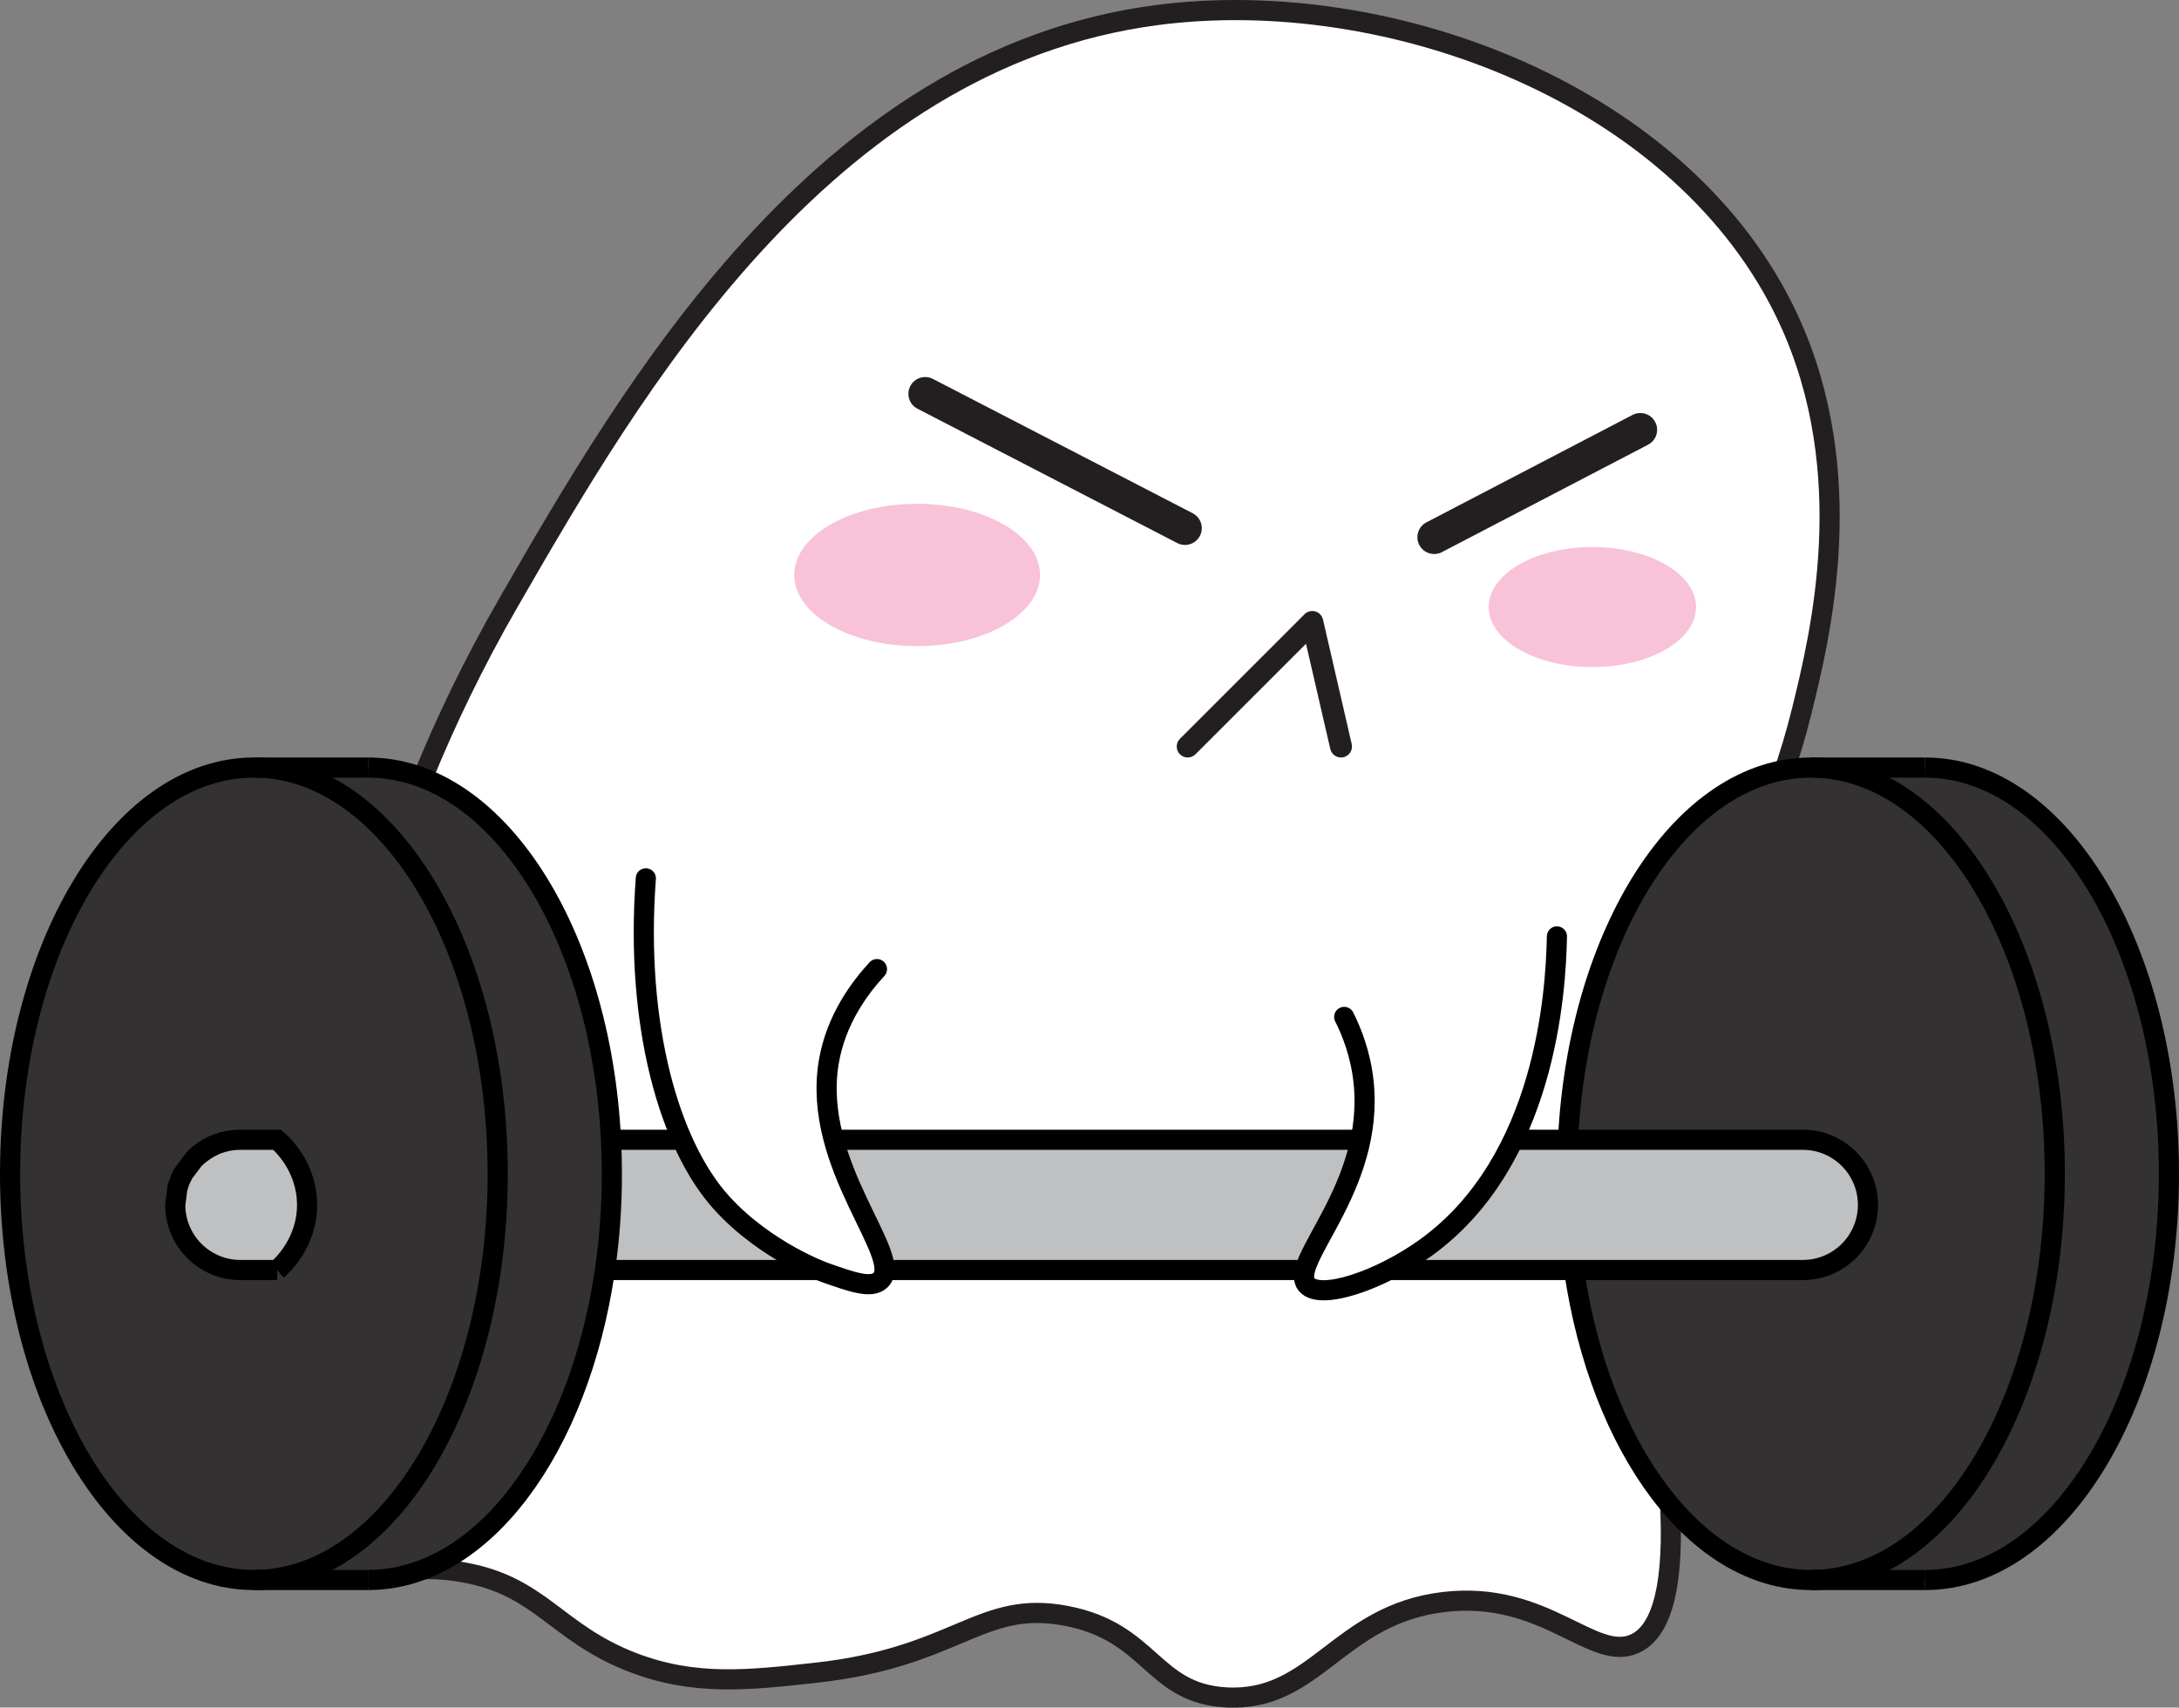 <?xml version="1.0" encoding="UTF-8"?>
<svg id="Layer_2" data-name="Layer 2" xmlns="http://www.w3.org/2000/svg" viewBox="0 0 324.5 254.35">
  <rect x="0" y="0" width="324.5" height="254.35" fill="#808080" stroke="none"/>
  <defs>
    <style>
      .cls-1 {
        fill: none;
      }

      .cls-1, .cls-2, .cls-3, .cls-4 {
        stroke-miterlimit: 10;
      }

      .cls-1, .cls-3 {
        stroke: #000;
      }

      .cls-1, .cls-3, .cls-4 {
        stroke-width: 3px;
      }

      .cls-2 {
        stroke-width: 5px;
      }

      .cls-2, .cls-3 {
        stroke-linecap: round;
      }

      .cls-2, .cls-3, .cls-4 {
        fill: #fff;
      }

      .cls-2, .cls-4 {
        stroke: #231f20;
      }

      .cls-5 {
        fill: #f8c2d9;
      }

      .cls-5, .cls-6, .cls-7, .cls-8 {
        stroke-width: 0px;
      }

      .cls-6 {
        fill: #231f20;
      }

      .cls-7 {
        fill: #bec0c2;
      }

      .cls-8 {
        fill: #333132;
      }
    </style>
  </defs>
  <g id="Layer_1-2" data-name="Layer 1">
    <path class="cls-4" d="m51.75,234.18c4.74,2.18,7.26-1.8,17.37.04,11.45,2.08,13.69,8.96,24.99,13.36,9.34,3.63,17.51,2.66,27.36,1.58,21.17-2.32,24.52-10.95,37.35-8.47,12.68,2.44,12.75,11.52,23.77,12.14,13.33.75,16.66-12.35,32.43-14.21,15.16-1.79,22.25,9.12,28.49,6.18,6.68-3.14,9.62-20.84-6.83-84.79,7.86-7.51,24.64-25.61,31.67-54.23,2.68-10.93,8.69-35.18-2-58.25C250.81,14.02,206.88-2.33,172.17,2.26c-49.81,6.59-78.29,56.01-96.34,87.31-10.89,18.88-16.12,34.36-19.47,44.44-13.6,40.94-19.79,93.18-4.61,100.17Z"/>
    <path class="cls-6" d="m175.71,112.35c.64.64,1.68.64,2.32,0l16.46-16.46,3.62,15.67c.17.76.85,1.27,1.59,1.27.12,0,.25-.01.37-.04.88-.2,1.43-1.08,1.23-1.96l-4.28-18.55c-.13-.58-.57-1.04-1.14-1.21-.57-.16-1.19,0-1.61.42l-18.55,18.55c-.64.64-.64,1.68,0,2.32Z"/>
    <ellipse class="cls-5" cx="136.58" cy="85.64" rx="18.3" ry="10.6"/>
    <ellipse class="cls-5" cx="237.14" cy="90.42" rx="15.44" ry="8.94"/>
    <g>
      <g>
        <path class="cls-8" d="m286.69,114.33c20.05,0,36.31,27.09,36.31,60.51s-16.26,60.5-36.31,60.5h-17c20.05,0,36.31-27.09,36.31-60.5s-16.26-60.51-36.31-60.51h17Z"/>
        <path class="cls-7" d="m278.18,179.47c0,2.67-1.08,5.1-2.84,6.86-1.76,1.75-4.18,2.84-6.86,2.84H90.09c.68-4.59,1.03-9.39,1.03-14.33,0-1.71-.04-3.4-.13-5.07h177.49c5.36,0,9.7,4.34,9.7,9.7Z"/>
        <path class="cls-8" d="m269.69,114.33c20.05,0,36.31,27.09,36.31,60.51s-16.26,60.5-36.31,60.5c-17.09,0-31.42-19.67-35.28-46.17h34.07c2.68,0,5.1-1.09,6.86-2.84,1.76-1.76,2.84-4.19,2.84-6.86,0-5.36-4.34-9.7-9.7-9.7h-34.97c1.54-31.05,17.15-55.44,36.18-55.44Z"/>
        <path class="cls-8" d="m90.99,169.77c.09,1.67.13,3.36.13,5.07,0,4.94-.35,9.74-1.03,14.33-3.86,26.5-18.19,46.17-35.28,46.17h-17c20.05,0,36.31-27.09,36.31-60.5s-16.26-60.51-36.31-60.51h17c19.03,0,34.64,24.39,36.18,55.44Z"/>
        <path class="cls-7" d="m45.74,179.38c.04,5.8-3.89,9.3-4.46,9.79h-5.48c-5.35,0-9.7-4.35-9.7-9.7l.31-2.43c.04-.15.08-.3.13-.46l.32-.89c.13-.29.26-.57.41-.85l1.67-2.23c.22-.22.45-.43.69-.62.24-.2.49-.39.75-.56.25-.17.52-.33.79-.49h0c.27-.15.56-.28.84-.41.31-.13.63-.24.95-.33.12-.05.24-.08.37-.11.78-.21,1.61-.32,2.46-.32h5.48c.58.49,4.42,3.91,4.46,9.61Z"/>
        <path class="cls-8" d="m37.81,114.33c20.05,0,36.31,27.09,36.31,60.51s-16.26,60.5-36.31,60.5S1.5,208.25,1.5,174.84s16.26-60.51,36.31-60.51Zm-11.71,65.14c0,5.35,4.35,9.7,9.7,9.7h5.48c.57-.49,4.5-3.99,4.46-9.79-.04-5.7-3.88-9.12-4.46-9.61h-5.48c-.85,0-1.68.11-2.46.32-.12.02-.25.06-.37.11-.32.09-.64.2-.95.33-.29.12-.57.26-.84.41h0c-.27.15-.54.31-.79.49-.26.17-.51.36-.75.56-.24.19-.47.4-.69.62l-1.67,2.23c-.15.28-.29.56-.41.85l-.32.89c-.05.15-.1.31-.13.46l-.31,2.43Z"/>
      </g>
      <g>
        <path class="cls-1" d="m32.97,170.2c.12-.05.25-.09.37-.11"/>
        <path class="cls-1" d="m31.18,170.94c.27-.15.55-.29.84-.41"/>
        <path class="cls-1" d="m28.94,172.61c.22-.22.45-.43.69-.62.24-.2.49-.39.75-.56.25-.18.52-.34.79-.49"/>
        <path class="cls-1" d="m26.86,175.69c.12-.29.26-.57.41-.85"/>
        <path class="cls-1" d="m26.41,177.04c.03-.15.08-.31.13-.46"/>
        <path class="cls-1" d="m90.99,169.77h177.49c5.36,0,9.7,4.34,9.7,9.7,0,2.67-1.08,5.1-2.84,6.86-1.76,1.75-4.18,2.84-6.86,2.84H90.09"/>
        <path class="cls-1" d="m41.28,189.17h-5.48c-5.35,0-9.7-4.35-9.7-9.7l.31-2.43c.04-.15.08-.3.13-.46l.32-.89c.13-.29.26-.57.41-.85l1.67-2.23c.22-.22.45-.43.69-.62.24-.2.49-.39.75-.56.25-.17.52-.33.79-.49h0c.27-.15.56-.28.84-.41.31-.13.63-.24.95-.33.12-.05.24-.08.37-.11.78-.21,1.61-.32,2.46-.32h5.48c.58.49,4.42,3.91,4.46,9.61.04,5.8-3.89,9.3-4.46,9.79Z"/>
        <line class="cls-1" x1="37.81" y1="114.33" x2="54.81" y2="114.33"/>
        <line class="cls-1" x1="37.81" y1="235.34" x2="54.81" y2="235.34"/>
        <path class="cls-1" d="m54.81,235.34c17.09,0,31.42-19.67,35.28-46.17.68-4.59,1.03-9.39,1.03-14.33,0-1.71-.04-3.4-.13-5.07-1.54-31.05-17.15-55.44-36.18-55.44"/>
        <path class="cls-1" d="m37.81,114.33c20.05,0,36.31,27.09,36.31,60.51s-16.26,60.5-36.31,60.5S1.5,208.25,1.5,174.84s16.26-60.51,36.31-60.51Z"/>
        <line class="cls-1" x1="269.69" y1="114.33" x2="286.69" y2="114.33"/>
        <line class="cls-1" x1="269.69" y1="235.34" x2="286.69" y2="235.34"/>
        <path class="cls-1" d="m286.69,235.34c20.05,0,36.31-27.09,36.31-60.5s-16.26-60.51-36.31-60.51"/>
        <path class="cls-1" d="m233.51,169.77c1.54-31.05,17.15-55.44,36.18-55.44,20.05,0,36.31,27.09,36.31,60.51s-16.26,60.5-36.31,60.5c-17.09,0-31.42-19.67-35.28-46.17"/>
      </g>
    </g>
    <path class="cls-3" d="m96.18,130.83c-1.64,21.91,3.53,39.8,11.29,48.34,6.61,7.28,15.42,10.39,15.42,10.39,4.01,1.41,6.86,2.42,8.22,1.13,3.66-3.46-10.27-17.04-7.69-32.47,1.07-6.42,4.67-11.14,7.18-13.87"/>
    <path class="cls-3" d="m231.86,139.48c-.16,8.38-1.7,33.47-19.5,46.34-6.72,4.86-15.71,7.93-17.75,5.54-2.85-3.33,10.13-14.42,8.46-30.18-.44-4.18-1.79-7.52-2.89-9.71"/>
    <line class="cls-2" x1="137.78" y1="58.66" x2="176.47" y2="78.67"/>
    <line class="cls-2" x1="213.58" y1="80.02" x2="244.28" y2="64.02"/>
  </g>
</svg>
